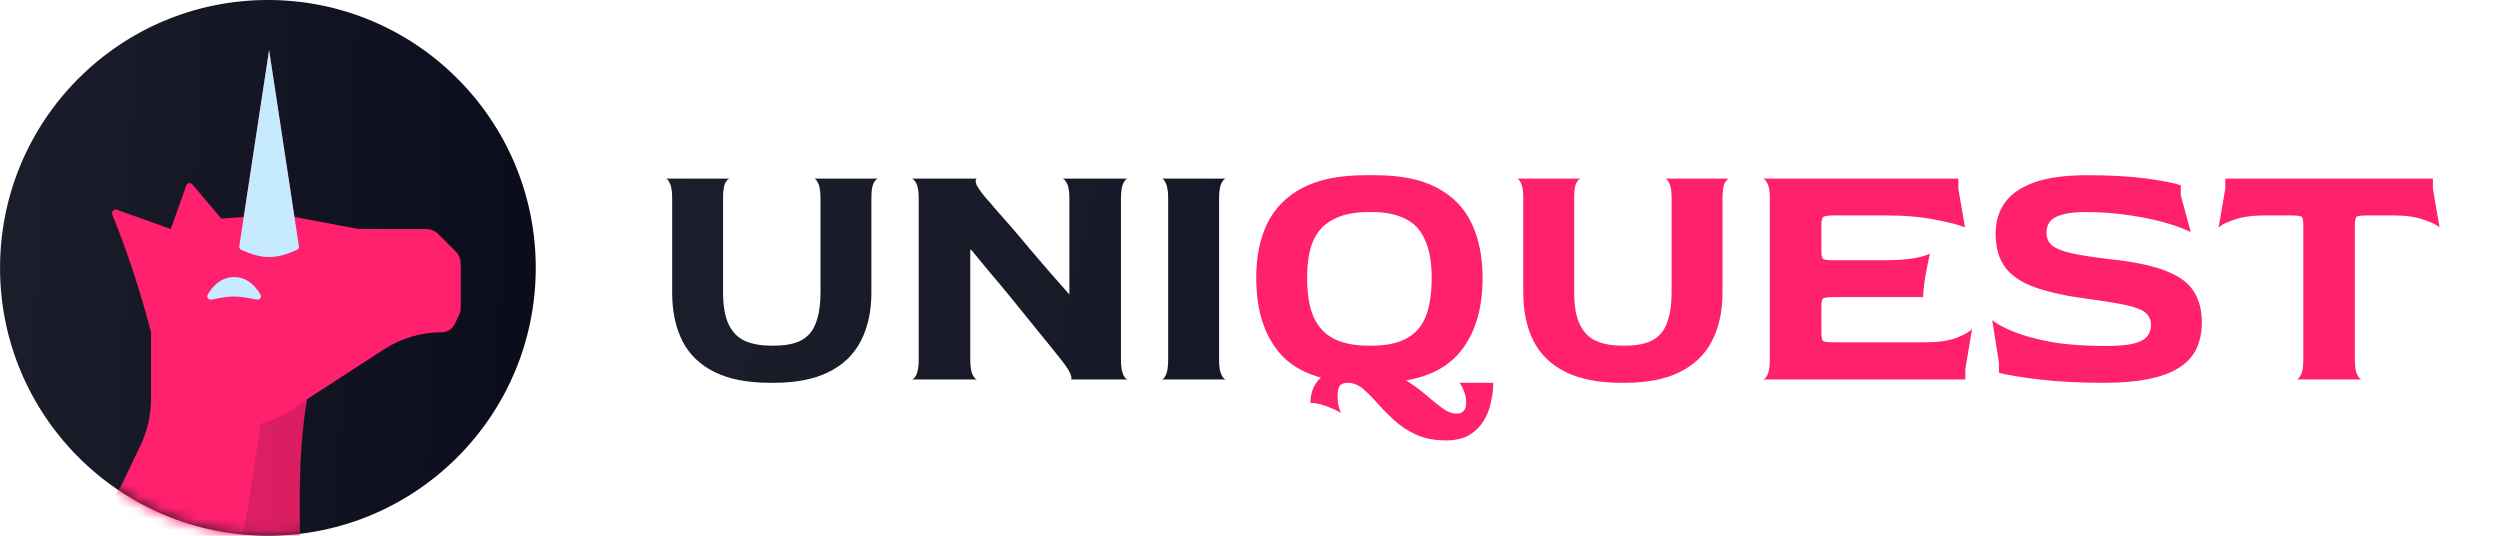 <svg width="224" height="48" viewBox="0 0 224 48" fill="none" xmlns="http://www.w3.org/2000/svg">
<g clip-path="url(#clip0_438_4968)">
<circle cx="24.004" cy="24" r="24" fill="url(#paint0_linear_438_4968)"/>
<mask id="mask0_438_4968" style="mask-type:alpha" maskUnits="userSpaceOnUse" x="0" y="0" width="49" height="48">
<circle cx="24.004" cy="24" r="24" fill="url(#paint1_linear_438_4968)"/>
</mask>
<g mask="url(#mask0_438_4968)">
<path d="M11.598 62.843L-6.522 49.318C-7.125 48.868 -6.831 47.911 -6.08 47.877L4.7 47.39C7.41 47.268 9.834 45.663 11.006 43.216L12.59 39.906C13.21 38.612 13.531 37.196 13.531 35.761V29.772C12.599 26.168 11.451 22.668 10.063 19.22C9.96 18.962 10.208 18.702 10.469 18.795L15.303 20.521L16.691 16.617C16.773 16.385 17.077 16.329 17.237 16.518L19.83 19.586L21.838 19.439L24.111 4.48L26.383 19.439L32.058 20.507C32.107 20.517 32.156 20.521 32.206 20.521H38.16C38.585 20.521 38.992 20.69 39.292 20.99L40.815 22.513C41.115 22.813 41.284 23.22 41.284 23.644V27.542C41.284 27.779 41.231 28.013 41.13 28.227L40.755 29.019C40.537 29.479 40.073 29.772 39.564 29.772C37.732 29.772 35.939 30.303 34.401 31.3L27.506 35.775C26.258 43.062 27.263 50.826 26.85 58.255C26.832 58.586 26.608 58.869 26.292 58.967L13.03 63.089C12.541 63.241 12.009 63.15 11.598 62.843Z" fill="#FF206E"/>
<path opacity="0.15" fill-rule="evenodd" clip-rule="evenodd" d="M25.439 37.153C26.246 36.692 27.506 35.775 27.506 35.775C26.257 43.068 27.345 50.725 26.861 58.129C26.834 58.536 26.56 58.884 26.171 59.005L15.74 62.247L18.55 57.525L20.935 50.599C21.535 48.856 21.978 47.062 22.256 45.239L23.372 37.941C23.372 37.941 24.632 37.614 25.439 37.153Z" fill="url(#paint2_linear_438_4968)"/>
<path fill-rule="evenodd" clip-rule="evenodd" d="M24.111 4.48L21.838 19.439L21.44 22.056C21.419 22.196 21.493 22.334 21.623 22.392C23.53 23.244 24.691 23.244 26.599 22.392C26.728 22.334 26.802 22.196 26.781 22.056L26.383 19.439L24.111 4.48Z" fill="#C6EBFF"/>
<path d="M23.204 26.487C23.267 26.599 23.167 26.72 23.042 26.693C21.239 26.313 20.711 26.313 18.909 26.693C18.783 26.72 18.684 26.599 18.746 26.487C19.02 25.991 19.729 24.985 20.975 24.985C22.221 24.985 22.931 25.991 23.204 26.487Z" fill="#C6EBFF" stroke="#C6EBFF" stroke-width="0.32" stroke-linecap="round" stroke-linejoin="round"/>
</g>
</g>
<path d="M69.016 34.3C66.996 34.3 65.336 33.98 64.036 33.34C62.736 32.7 61.776 31.78 61.156 30.58C60.536 29.36 60.226 27.91 60.226 26.23V17.77C60.226 17.13 60.156 16.68 60.016 16.42C59.896 16.14 59.766 16 59.626 16H65.386C65.246 16.02 65.106 16.16 64.966 16.42C64.846 16.68 64.786 17.13 64.786 17.77V26.17C64.786 27.45 64.966 28.44 65.326 29.14C65.686 29.84 66.186 30.32 66.826 30.58C67.466 30.84 68.206 30.97 69.046 30.97H69.376C70.036 30.97 70.616 30.9 71.116 30.76C71.636 30.62 72.066 30.38 72.406 30.04C72.766 29.7 73.036 29.22 73.216 28.6C73.416 27.96 73.516 27.15 73.516 26.17V17.77C73.516 17.13 73.446 16.68 73.306 16.42C73.186 16.14 73.056 16 72.916 16H78.676C78.536 16.02 78.396 16.17 78.256 16.45C78.136 16.71 78.076 17.16 78.076 17.8V26.23C78.076 27.91 77.756 29.36 77.116 30.58C76.496 31.78 75.536 32.7 74.236 33.34C72.956 33.98 71.316 34.3 69.316 34.3H69.016ZM81.686 34C81.826 34 81.966 33.86 82.106 33.58C82.246 33.3 82.317 32.84 82.317 32.2V17.8C82.317 17.16 82.246 16.71 82.106 16.45C81.966 16.17 81.826 16.02 81.686 16H87.567C87.427 16 87.386 16.14 87.447 16.42C87.526 16.7 87.856 17.18 88.436 17.86C88.597 18.02 88.856 18.32 89.216 18.76C89.597 19.18 90.046 19.69 90.567 20.29C91.087 20.89 91.636 21.54 92.216 22.24C92.817 22.94 93.416 23.64 94.016 24.34C94.636 25.04 95.227 25.71 95.787 26.35H95.817V17.8C95.817 17.16 95.746 16.71 95.606 16.45C95.466 16.17 95.326 16.02 95.186 16H101.067C100.927 16 100.787 16.14 100.647 16.42C100.507 16.7 100.437 17.17 100.437 17.83V32.2C100.437 32.84 100.507 33.3 100.647 33.58C100.787 33.86 100.927 34 101.067 34H95.906C96.026 34 96.037 33.86 95.936 33.58C95.856 33.3 95.546 32.82 95.007 32.14C94.727 31.78 94.356 31.32 93.897 30.76C93.436 30.18 92.916 29.54 92.337 28.84C91.776 28.14 91.186 27.41 90.567 26.65C89.947 25.89 89.326 25.15 88.707 24.43C88.106 23.69 87.546 23.01 87.026 22.39H86.936V32.2C86.936 32.84 87.007 33.3 87.147 33.58C87.287 33.86 87.427 34 87.567 34H81.686ZM104.069 34C104.209 34 104.339 33.87 104.459 33.61C104.599 33.33 104.669 32.86 104.669 32.2V17.8C104.669 17.16 104.599 16.7 104.459 16.42C104.339 16.14 104.209 16 104.069 16H109.859C109.719 16 109.579 16.14 109.439 16.42C109.299 16.68 109.229 17.15 109.229 17.83V32.2C109.229 32.84 109.299 33.3 109.439 33.58C109.579 33.86 109.719 34 109.859 34H104.069Z" fill="url(#paint3_linear_438_4968)"/>
<path d="M122.308 34.3C118.868 34.3 116.378 33.48 114.838 31.84C113.318 30.18 112.558 27.87 112.558 24.91C112.558 23.01 112.888 21.38 113.548 20.02C114.228 18.64 115.278 17.58 116.698 16.84C118.138 16.08 120.008 15.7 122.308 15.7H123.238C125.498 15.7 127.328 16.07 128.728 16.81C130.148 17.55 131.188 18.61 131.848 19.99C132.508 21.37 132.838 23.01 132.838 24.91C132.838 27.87 132.078 30.18 130.558 31.84C129.038 33.48 126.598 34.3 123.238 34.3H122.308ZM122.608 30.97H122.938C124.158 30.97 125.158 30.77 125.938 30.37C126.738 29.97 127.328 29.33 127.708 28.45C128.088 27.55 128.278 26.37 128.278 24.91C128.278 23.49 128.078 22.35 127.678 21.49C127.298 20.61 126.708 19.98 125.908 19.6C125.128 19.2 124.138 19 122.938 19H122.608C121.368 19 120.338 19.21 119.518 19.63C118.698 20.03 118.088 20.66 117.688 21.52C117.308 22.38 117.118 23.51 117.118 24.91C117.118 26.37 117.318 27.55 117.718 28.45C118.138 29.33 118.748 29.97 119.548 30.37C120.368 30.77 121.388 30.97 122.608 30.97ZM129.568 39.46C128.508 39.46 127.598 39.28 126.838 38.92C126.098 38.58 125.448 38.15 124.888 37.63C124.348 37.13 123.848 36.62 123.388 36.1C122.948 35.6 122.518 35.17 122.098 34.81C121.678 34.47 121.218 34.3 120.718 34.3C120.438 34.3 120.218 34.38 120.058 34.54C119.918 34.72 119.848 35.03 119.848 35.47C119.848 35.81 119.878 36.11 119.938 36.37C120.018 36.65 120.088 36.86 120.148 37C119.828 36.8 119.398 36.6 118.858 36.4C118.338 36.2 117.858 36.1 117.418 36.1C117.418 35.04 117.798 34.23 118.558 33.67C119.318 33.09 120.238 32.8 121.318 32.8C122.398 32.8 123.348 32.95 124.168 33.25C124.988 33.53 125.708 33.88 126.328 34.3C126.948 34.72 127.498 35.14 127.978 35.56C128.458 35.98 128.898 36.33 129.298 36.61C129.698 36.91 130.098 37.06 130.498 37.06C130.818 37.06 131.038 36.97 131.158 36.79C131.298 36.63 131.368 36.41 131.368 36.13C131.368 35.73 131.298 35.36 131.158 35.02C131.038 34.7 130.908 34.46 130.768 34.3H133.798C133.798 34.86 133.728 35.44 133.588 36.04C133.468 36.64 133.248 37.2 132.928 37.72C132.608 38.24 132.178 38.66 131.638 38.98C131.098 39.3 130.408 39.46 129.568 39.46ZM145.276 34.3C143.256 34.3 141.596 33.98 140.296 33.34C138.996 32.7 138.036 31.78 137.416 30.58C136.796 29.36 136.486 27.91 136.486 26.23V17.77C136.486 17.13 136.416 16.68 136.276 16.42C136.156 16.14 136.026 16 135.886 16H141.646C141.506 16.02 141.366 16.16 141.226 16.42C141.106 16.68 141.046 17.13 141.046 17.77V26.17C141.046 27.45 141.226 28.44 141.586 29.14C141.946 29.84 142.446 30.32 143.086 30.58C143.726 30.84 144.466 30.97 145.306 30.97H145.636C146.296 30.97 146.876 30.9 147.376 30.76C147.896 30.62 148.326 30.38 148.666 30.04C149.026 29.7 149.296 29.22 149.476 28.6C149.676 27.96 149.776 27.15 149.776 26.17V17.77C149.776 17.13 149.706 16.68 149.566 16.42C149.446 16.14 149.316 16 149.176 16H154.936C154.796 16.02 154.656 16.17 154.516 16.45C154.396 16.71 154.336 17.16 154.336 17.8V26.23C154.336 27.91 154.016 29.36 153.376 30.58C152.756 31.78 151.796 32.7 150.496 33.34C149.216 33.98 147.576 34.3 145.576 34.3H145.276ZM157.946 34C158.086 34 158.226 33.86 158.366 33.58C158.506 33.3 158.576 32.84 158.576 32.2V17.8C158.576 17.16 158.506 16.71 158.366 16.45C158.226 16.17 158.086 16.02 157.946 16H175.466V16.9L176.066 20.38C175.566 20.16 174.686 19.93 173.426 19.69C172.166 19.43 170.646 19.3 168.866 19.3H164.426C163.826 19.3 163.466 19.35 163.346 19.45C163.246 19.53 163.196 19.78 163.196 20.2V22.42C163.196 22.86 163.246 23.12 163.346 23.2C163.466 23.28 163.816 23.32 164.396 23.32H168.716C169.876 23.32 170.806 23.26 171.506 23.14C172.226 23 172.696 22.86 172.916 22.72C172.836 23.1 172.746 23.54 172.646 24.04C172.546 24.54 172.466 25.02 172.406 25.48C172.346 25.94 172.316 26.32 172.316 26.62H164.396C163.816 26.62 163.466 26.66 163.346 26.74C163.246 26.8 163.196 27.06 163.196 27.52V29.74C163.196 30.2 163.246 30.47 163.346 30.55C163.446 30.63 163.796 30.67 164.396 30.67H172.496C173.656 30.67 174.586 30.54 175.286 30.28C176.006 30 176.476 29.73 176.696 29.47L176.096 33.07V34H157.946ZM188.526 34.3C186.346 34.3 184.416 34.2 182.736 34C181.056 33.8 179.846 33.6 179.106 33.4V32.5L178.506 28.69C178.886 29.01 179.516 29.35 180.396 29.71C181.276 30.07 182.406 30.38 183.786 30.64C185.166 30.88 186.766 31 188.586 31C189.706 31 190.566 30.93 191.166 30.79C191.766 30.63 192.176 30.41 192.396 30.13C192.616 29.85 192.726 29.52 192.726 29.14C192.726 28.66 192.566 28.29 192.246 28.03C191.926 27.75 191.346 27.52 190.506 27.34C189.686 27.16 188.516 26.97 186.996 26.77C185.176 26.53 183.656 26.2 182.436 25.78C181.216 25.36 180.306 24.77 179.706 24.01C179.106 23.23 178.806 22.2 178.806 20.92C178.806 19.88 179.076 18.97 179.616 18.19C180.156 17.41 181.026 16.8 182.226 16.36C183.426 15.92 185.016 15.7 186.996 15.7C189.076 15.7 190.856 15.8 192.336 16C193.816 16.2 194.836 16.4 195.396 16.6V17.5L196.296 20.8C195.796 20.54 195.076 20.27 194.136 19.99C193.196 19.71 192.106 19.48 190.866 19.3C189.626 19.1 188.286 19 186.846 19C185.946 19 185.246 19.08 184.746 19.24C184.246 19.38 183.886 19.59 183.666 19.87C183.466 20.13 183.366 20.46 183.366 20.86C183.366 21.34 183.546 21.73 183.906 22.03C184.286 22.31 184.896 22.54 185.736 22.72C186.576 22.9 187.706 23.07 189.126 23.23C191.306 23.47 192.986 23.83 194.166 24.31C195.346 24.79 196.156 25.41 196.596 26.17C197.056 26.91 197.286 27.81 197.286 28.87C197.286 29.79 197.116 30.6 196.776 31.3C196.436 31.98 195.906 32.54 195.186 32.98C194.486 33.42 193.576 33.75 192.456 33.97C191.356 34.19 190.046 34.3 188.526 34.3ZM205.747 34C205.887 34 206.027 33.86 206.167 33.58C206.307 33.3 206.377 32.84 206.377 32.2V20.2C206.377 19.76 206.327 19.5 206.227 19.42C206.127 19.34 205.777 19.3 205.177 19.3H202.987C201.827 19.3 200.887 19.43 200.167 19.69C199.467 19.93 199.007 20.16 198.787 20.38L199.387 16.9V16H217.987V16.9L218.587 20.38C218.367 20.16 217.897 19.93 217.177 19.69C216.477 19.43 215.547 19.3 214.387 19.3H212.227C211.607 19.3 211.247 19.34 211.147 19.42C211.047 19.5 210.997 19.76 210.997 20.2V32.2C210.997 32.84 211.067 33.3 211.207 33.58C211.347 33.86 211.487 34 211.627 34H205.747Z" fill="#FF206E"/>
<defs>
<linearGradient id="paint0_linear_438_4968" x1="0.004" y1="0" x2="49.859" y2="2.011" gradientUnits="userSpaceOnUse">
<stop stop-color="#1D1E2C"/>
<stop offset="1" stop-color="#0B0C1B"/>
</linearGradient>
<linearGradient id="paint1_linear_438_4968" x1="0.004" y1="0" x2="49.859" y2="2.011" gradientUnits="userSpaceOnUse">
<stop stop-color="#1D1E2C"/>
<stop offset="1" stop-color="#0B0C1B"/>
</linearGradient>
<linearGradient id="paint2_linear_438_4968" x1="15.74" y1="35.775" x2="27.976" y2="35.995" gradientUnits="userSpaceOnUse">
<stop stop-color="#1D1E2C"/>
<stop offset="1" stop-color="#0B0C1B"/>
</linearGradient>
<linearGradient id="paint3_linear_438_4968" x1="58.002" y1="10" x2="217.498" y2="45.716" gradientUnits="userSpaceOnUse">
<stop stop-color="#1D1E2C"/>
<stop offset="1" stop-color="#0B0C1B"/>
</linearGradient>
<clipPath id="clip0_438_4968">
<rect width="48" height="48" fill="white" transform="translate(0.002)"/>
</clipPath>
</defs>
</svg>
